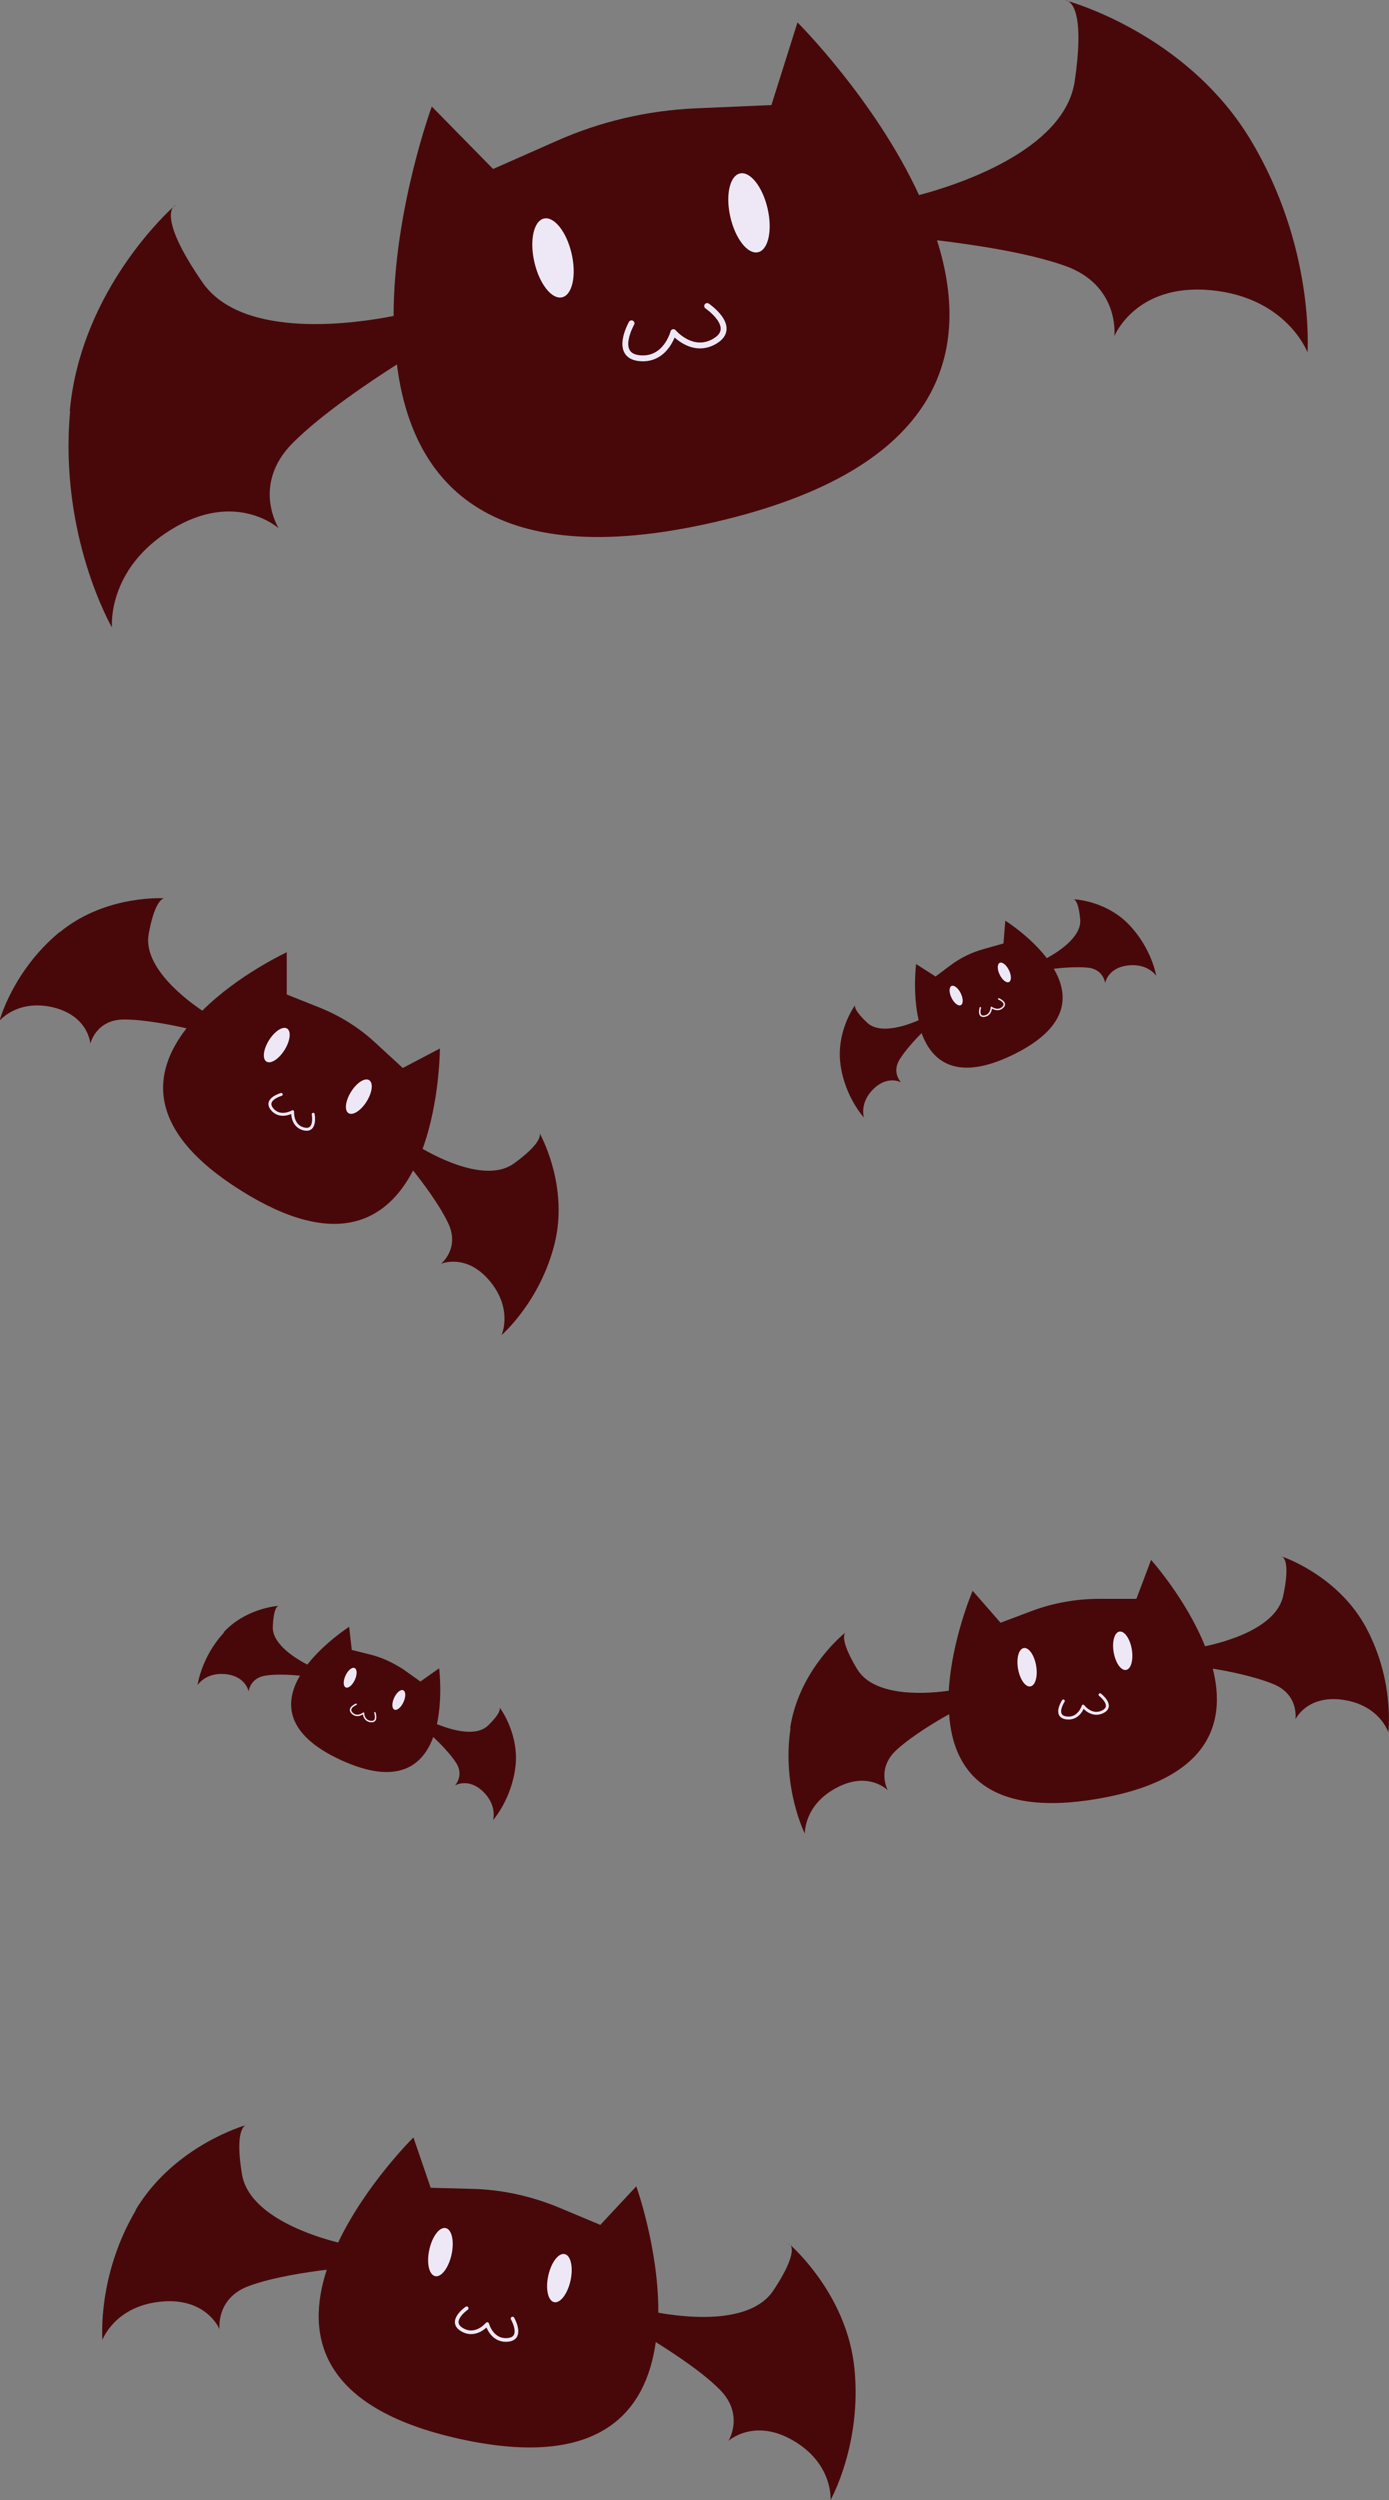 <?xml version="1.0" encoding="UTF-8"?>
<svg id="Layer_2" data-name="Layer 2" xmlns="http://www.w3.org/2000/svg" viewBox="0 0 37.83 68.05">
  <rect x="0" y="0" width="37.83" height="68.05" fill="#808080" stroke="none"/>
  <defs>
    <style>
      .cls-1 {
        stroke-width: .1px;
      }

      .cls-1, .cls-2, .cls-3, .cls-4 {
        fill: none;
        stroke: #eee8f6;
        stroke-linecap: round;
        stroke-linejoin: round;
      }

      .cls-2 {
        stroke-width: .08px;
      }

      .cls-3 {
        stroke-width: .04px;
      }

      .cls-5 {
        fill: #eee8f6;
      }

      .cls-6 {
        fill: #480809;
      }

      .cls-4 {
        stroke-width: .16px;
      }
    </style>
  </defs>
  <g id="Layer_1-2" data-name="Layer 1">
    <g>
      <g>
        <g>
          <path class="cls-6" d="M4.79,5.58s-.03.02-.07.06c.03-.05.07-.06.07-.06Z"/>
          <path class="cls-6" d="M1.9,11.19c.28-3.07,2.4-5.17,2.81-5.55-.1.15-.18.62.8,2.04,1.1,1.6,4.26,1.11,5.21.92,0-2.88,1.04-5.7,1.04-5.7l1.67,1.7,1.72-.76c1.19-.53,2.47-.83,3.78-.89l2.08-.09.71-2.25s2.11,2.1,3.31,4.7c.99-.26,3.96-1.2,4.24-3.1.25-1.7-.02-2.09-.18-2.18.54.16,3.36,1.12,4.96,3.76,1.77,2.93,1.56,5.8,1.56,5.8,0,0-.56-1.49-2.62-1.69-2.06-.2-2.64,1.25-2.64,1.25,0,0,.16-1.39-1.36-1.92-1.08-.38-2.65-.59-3.47-.69.94,2.97.23,6.22-6.05,7.67-6.29,1.45-8.27-1.2-8.66-4.29-.69.44-2.03,1.33-2.84,2.14-1.13,1.14-.38,2.32-.38,2.32,0,0-1.16-1.05-2.92.03-1.77,1.08-1.62,2.67-1.62,2.67,0,0-1.45-2.49-1.14-5.89Z"/>
          <path class="cls-6" d="M29.1.03c-.06-.02-.09-.03-.09-.03,0,0,.04,0,.09.03Z"/>
        </g>
        <g>
          <g>
            <ellipse class="cls-5" cx="20.4" cy="5.79" rx=".52" ry="1.1" transform="translate(-.78 4.73) rotate(-12.97)"/>
            <ellipse class="cls-5" cx="15.06" cy="7.02" rx=".52" ry="1.1" transform="translate(-1.19 3.56) rotate(-12.97)"/>
          </g>
          <path class="cls-4" d="M17.2,8.8s-.5.88.22.95.92-.71.92-.71c0,0,.52.62,1.14.24s-.22-.95-.22-.95"/>
        </g>
      </g>
      <g>
        <g>
          <path class="cls-6" d="M4.52,24.45s-.02,0-.05,0c.03,0,.05,0,.05,0Z"/>
          <path class="cls-6" d="M1.62,25.38c1.15-.95,2.58-.94,2.85-.93-.08.02-.27.15-.42.97-.17.92,1.07,1.83,1.46,2.09.98-.98,2.3-1.59,2.3-1.59v1.15s.83.33.83.33c.59.23,1.13.56,1.59.99l.74.68,1.01-.53s0,1.44-.47,2.73c.43.25,1.76.94,2.5.39.67-.49.71-.72.69-.81.13.24.76,1.53.41,2.98-.39,1.6-1.45,2.51-1.45,2.51,0,0,.32-.7-.32-1.47s-1.33-.47-1.33-.47c0,0,.53-.42.19-1.12-.24-.5-.7-1.11-.95-1.42-.69,1.33-2.05,2.2-4.68.55-2.64-1.65-2.42-3.23-1.49-4.42-.39-.09-1.15-.24-1.7-.24-.77,0-.92.66-.92.66,0,0-.04-.75-1.01-.99-.97-.23-1.46.36-1.46.36,0,0,.35-1.34,1.62-2.4Z"/>
          <path class="cls-6" d="M14.72,30.85s-.02-.04-.02-.04c0,0,.01.01.02.04Z"/>
        </g>
        <g>
          <g>
            <ellipse class="cls-5" cx="9.78" cy="29.85" rx=".53" ry=".25" transform="translate(-20.72 22.31) rotate(-57.97)"/>
            <ellipse class="cls-5" cx="7.54" cy="28.45" rx=".53" ry=".25" transform="translate(-20.58 19.75) rotate(-57.97)"/>
          </g>
          <path class="cls-2" d="M7.66,29.79s-.47.13-.25.4.56.07.56.07c0,0-.03.39.31.47s.25-.4.25-.4"/>
        </g>
      </g>
      <g>
        <g>
          <path class="cls-6" d="M23.3,27.34s0,0-.01.02c0-.01.01-.02.01-.02Z"/>
          <path class="cls-6" d="M22.89,28.96c-.11-.81.31-1.48.4-1.6-.02.04,0,.17.33.48.38.35,1.17.03,1.4-.07-.17-.74-.07-1.53-.07-1.53l.53.34.4-.3c.28-.21.59-.36.92-.45l.53-.15.05-.62s.67.42,1.13,1.02c.24-.13.95-.55.91-1.05-.04-.45-.13-.54-.18-.55.15,0,.93.09,1.5.68.63.65.75,1.4.75,1.4,0,0-.23-.35-.78-.28s-.61.48-.61.48c0,0-.04-.37-.46-.42-.3-.03-.72,0-.94.03.42.71.43,1.59-1.11,2.34-1.54.75-2.21.18-2.49-.59-.15.15-.44.46-.6.72-.22.36.04.62.04.62,0,0-.36-.2-.75.18-.39.38-.26.78-.26.78,0,0-.52-.56-.64-1.45Z"/>
          <path class="cls-6" d="M29.25,24.46s-.03,0-.03,0c0,0,0,0,.03,0Z"/>
        </g>
        <g>
          <g>
            <ellipse class="cls-5" cx="27.35" cy="26.47" rx=".14" ry=".29" transform="translate(-8.82 14.63) rotate(-25.94)"/>
            <ellipse class="cls-5" cx="26.04" cy="27.1" rx=".14" ry=".29" transform="translate(-9.23 14.12) rotate(-25.94)"/>
          </g>
          <path class="cls-3" d="M26.7,27.43s-.08.26.11.23.19-.24.19-.24c0,0,.17.13.31,0s-.11-.23-.11-.23"/>
        </g>
      </g>
      <g>
        <g>
          <path class="cls-6" d="M7.62,43.71s0,0-.03,0c.02,0,.03,0,.03,0Z"/>
          <path class="cls-6" d="M6.1,44.42c.56-.6,1.34-.7,1.49-.71-.05.01-.14.1-.16.56-.03.51.71.92.94,1.04.47-.6,1.14-1.03,1.14-1.03l.07.63.48.12c.34.08.65.23.94.42l.45.32.51-.36s.1.78-.06,1.52c.25.1,1.02.39,1.39.04.33-.32.33-.44.32-.49.09.12.52.78.43,1.59-.1.9-.61,1.47-.61,1.47,0,0,.12-.4-.28-.78s-.76-.16-.76-.16c0,0,.26-.27.03-.62-.16-.25-.46-.55-.62-.7-.28.77-.96,1.34-2.51.63-1.55-.71-1.54-1.59-1.12-2.3-.22-.02-.64-.05-.94,0-.42.06-.46.43-.46.43,0,0-.07-.41-.62-.47-.55-.06-.77.3-.77.3,0,0,.1-.76.71-1.42Z"/>
          <path class="cls-6" d="M13.61,46.47s-.01-.02-.01-.02c0,0,0,0,.01.02Z"/>
        </g>
        <g>
          <g>
            <ellipse class="cls-5" cx="10.86" cy="46.28" rx=".29" ry=".14" transform="translate(-35.73 36.84) rotate(-65.35)"/>
            <ellipse class="cls-5" cx="9.54" cy="45.67" rx=".29" ry=".14" transform="translate(-35.95 35.29) rotate(-65.35)"/>
          </g>
          <path class="cls-3" d="M9.7,46.39s-.25.1-.11.24.31,0,.31,0c0,0,0,.21.2.23s.11-.24.11-.24"/>
        </g>
      </g>
      <g>
        <g>
          <path class="cls-6" d="M23.06,44.41s-.01,0-.04.03c.02-.02.04-.03.04-.03Z"/>
          <path class="cls-6" d="M21.52,47.04c.22-1.47,1.29-2.43,1.5-2.6-.05.07-.1.29.33,1,.49.8,2.02.65,2.49.58.08-1.39.65-2.72.65-2.72l.76.87.85-.32c.59-.22,1.21-.33,1.84-.33h1.01s.4-1.06.4-1.06c0,0,.96,1.07,1.47,2.35.48-.1,1.94-.47,2.13-1.38.17-.81.05-1.01-.03-1.06.26.09,1.59.63,2.29,1.94.78,1.46.6,2.84.6,2.84,0,0-.23-.73-1.22-.88s-1.31.53-1.31.53c0,0,.11-.67-.6-.96-.51-.21-1.26-.36-1.65-.42.37,1.45-.05,3.01-3.12,3.54-3.07.53-3.96-.8-4.06-2.3-.35.19-1.01.59-1.42.96-.58.52-.25,1.11-.25,1.11,0,0-.53-.54-1.41-.06-.88.47-.85,1.24-.85,1.24,0,0-.63-1.24-.39-2.87Z"/>
          <path class="cls-6" d="M34.92,42.38s-.04-.02-.04-.02c0,0,.02,0,.04.02Z"/>
        </g>
        <g>
          <g>
            <ellipse class="cls-5" cx="30.58" cy="44.93" rx=".25" ry=".53" transform="translate(-7.21 5.87) rotate(-9.81)"/>
            <ellipse class="cls-5" cx="27.97" cy="45.38" rx=".25" ry=".53" transform="translate(-7.32 5.43) rotate(-9.81)"/>
          </g>
          <path class="cls-2" d="M28.96,46.3s-.27.41.08.46.46-.32.46-.32c0,0,.23.31.54.15s-.08-.46-.08-.46"/>
        </g>
      </g>
      <g>
        <g>
          <path class="cls-6" d="M6.73,57.83s-.02,0-.06.02c.03-.02.06-.02.06-.02Z"/>
          <path class="cls-6" d="M3.69,60.16c.96-1.61,2.66-2.21,2.99-2.31-.09.06-.26.3-.09,1.33.19,1.17,2.05,1.72,2.62,1.86.75-1.58,2.05-2.86,2.05-2.86l.47,1.37,1.14.03c.79.02,1.57.19,2.31.49l1.17.49.98-1.05s.61,1.7.6,3.44c.61.11,2.48.37,3.13-.6.58-.87.53-1.16.47-1.24.25.23,1.55,1.49,1.74,3.35.21,2.07-.65,3.59-.65,3.59,0,0,.08-.97-1-1.61s-1.78,0-1.78,0c0,0,.45-.72-.25-1.41-.49-.49-1.3-1.01-1.73-1.28-.26,1.87-1.49,3.48-5.32,2.64-3.83-.84-4.23-2.81-3.64-4.61-.5.06-1.46.2-2.11.44-.92.33-.81,1.18-.81,1.18,0,0-.36-.88-1.61-.75-1.25.13-1.58,1.04-1.58,1.04,0,0-.15-1.74.91-3.53Z"/>
          <path class="cls-6" d="M21.52,61.11s-.04-.04-.04-.04c0,0,.02,0,.04.04Z"/>
        </g>
        <g>
          <g>
            <ellipse class="cls-5" cx="15.24" cy="62.01" rx=".67" ry=".31" transform="translate(-48.6 63.6) rotate(-77.62)"/>
            <ellipse class="cls-5" cx="11.99" cy="61.3" rx=".67" ry=".31" transform="translate(-50.45 59.87) rotate(-77.62)"/>
          </g>
          <path class="cls-1" d="M12.71,62.83s-.51.35-.13.58.69-.15.69-.15c0,0,.12.47.56.43s.13-.58.13-.58"/>
        </g>
      </g>
    </g>
  </g>
</svg>